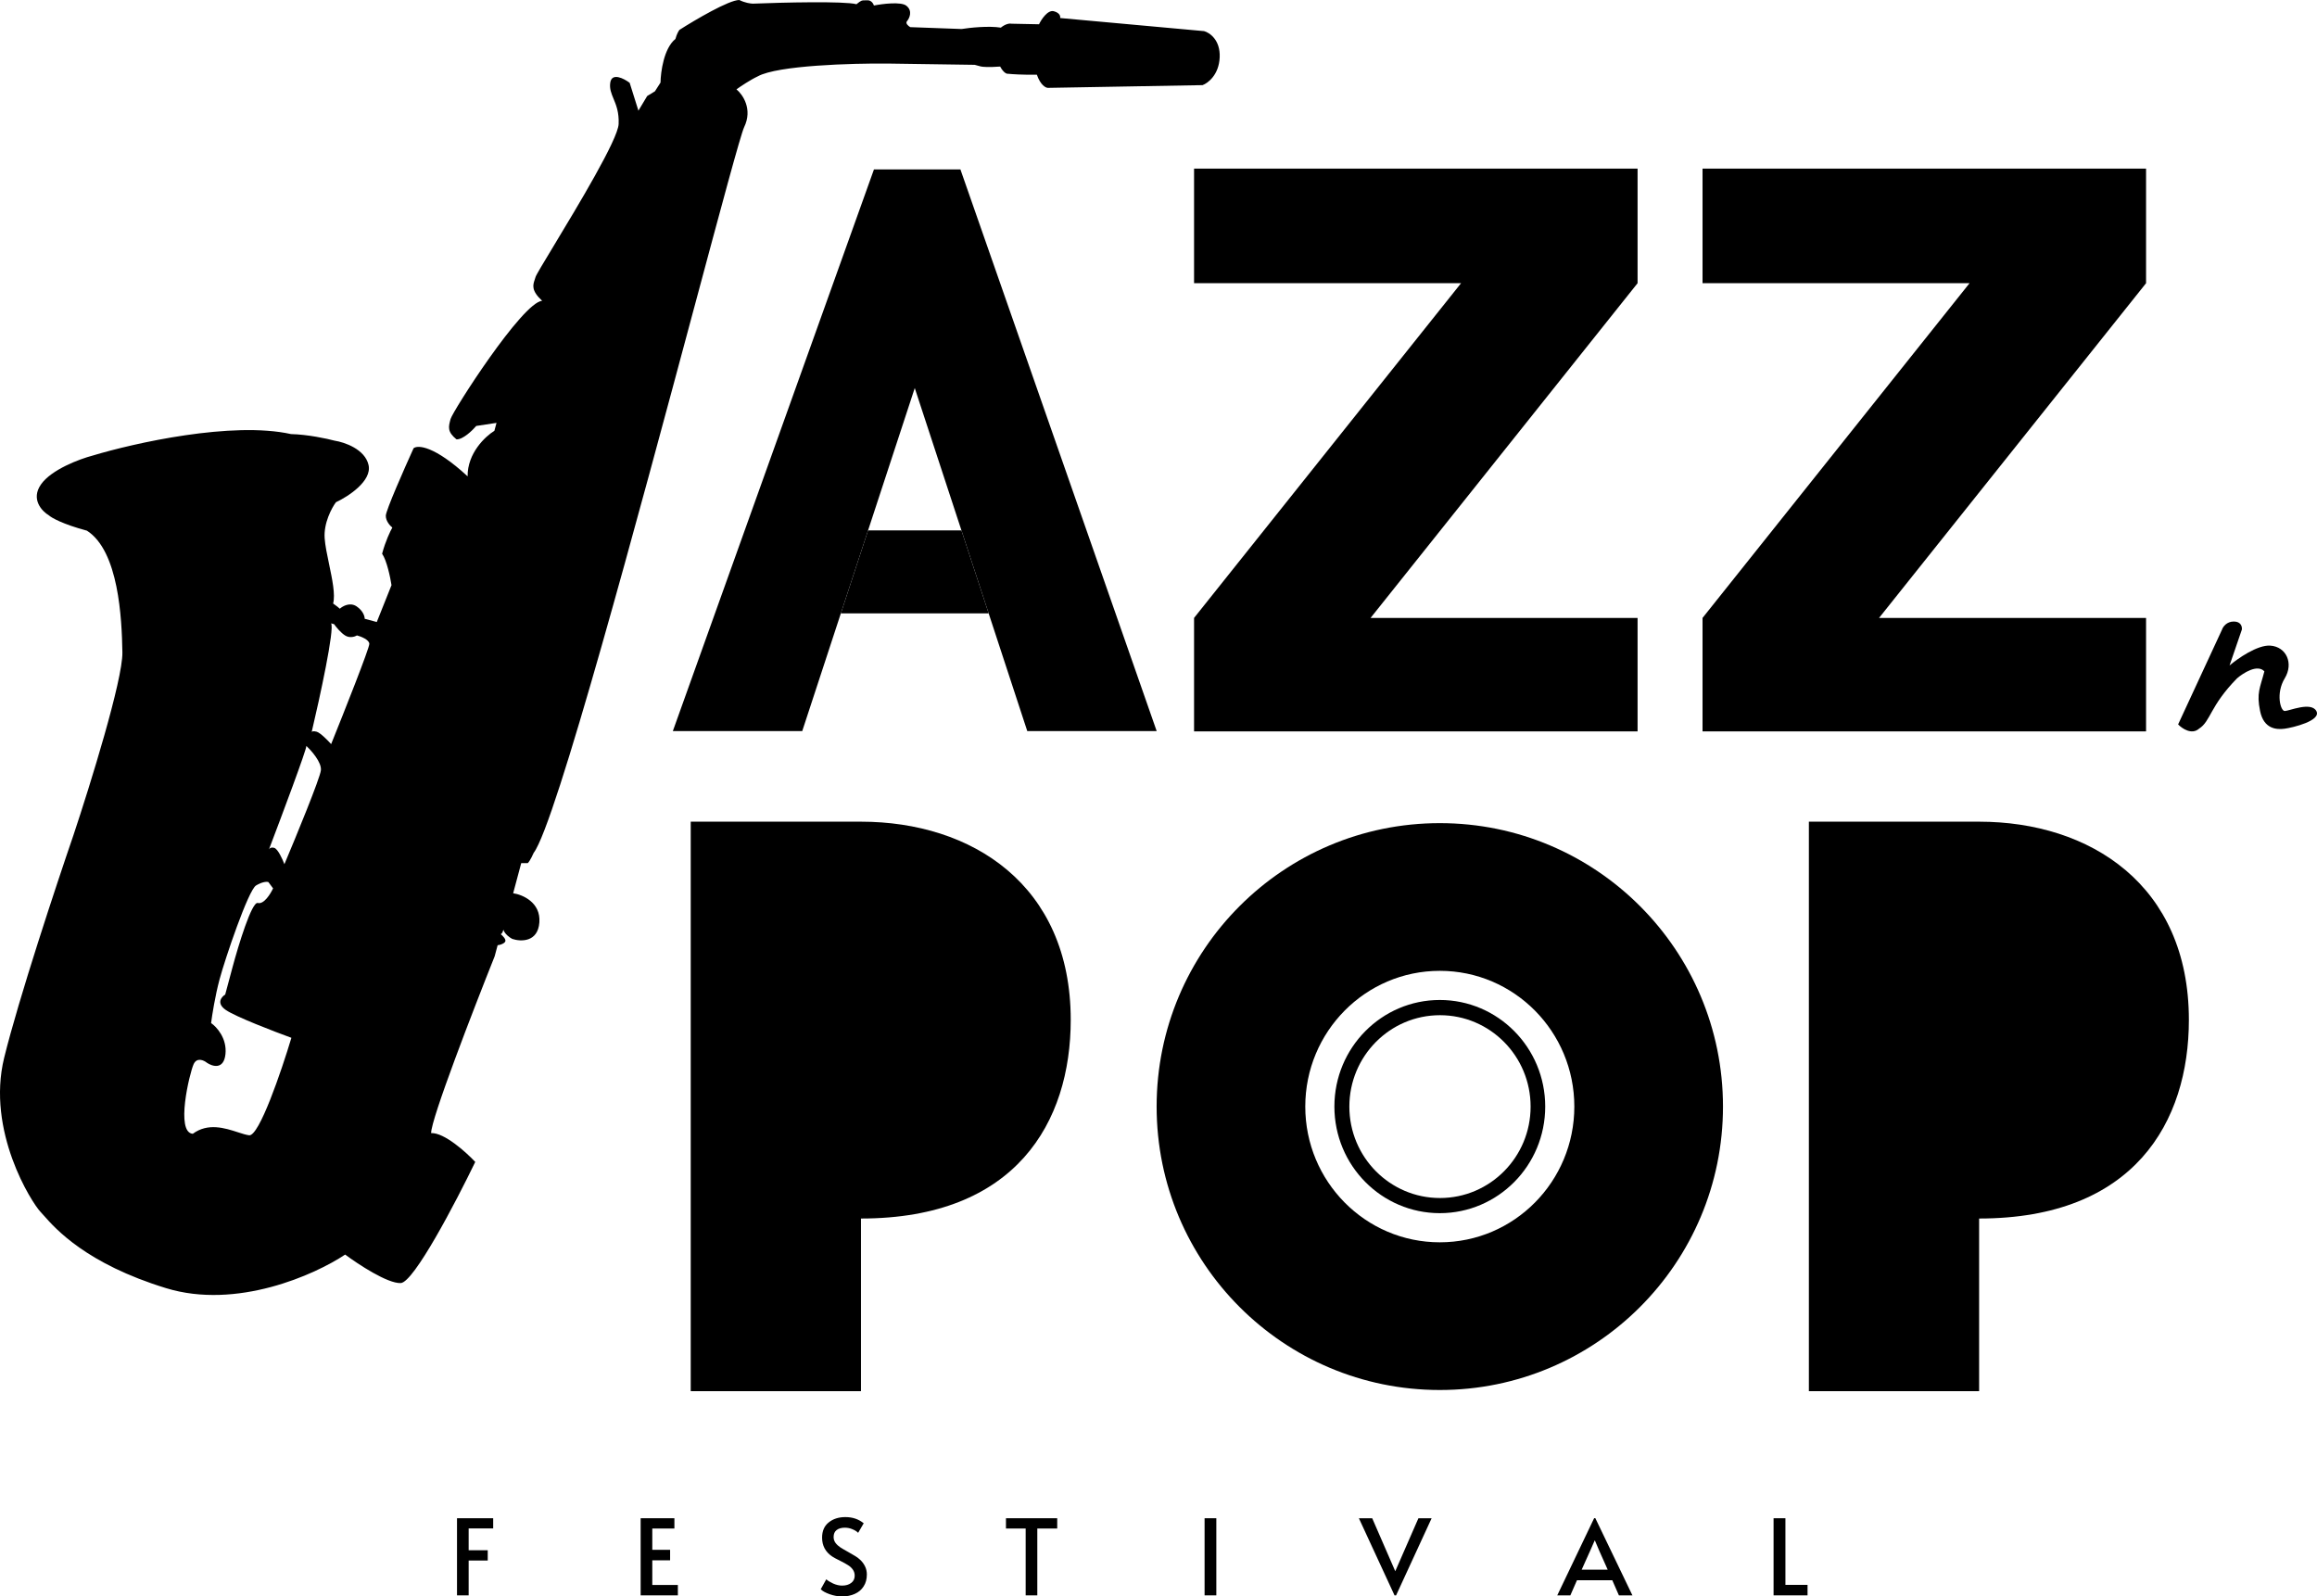 <svg width="254" height="175" viewBox="0 0 254 175" fill="none" xmlns="http://www.w3.org/2000/svg">
<path d="M50.1 166.431H54.065V167.547H51.376V169.939H53.468V171.066H51.376V174.885H50.1V166.431Z" fill="black"/>
<path d="M70.231 166.431H73.931V167.558H71.507V169.893H73.46V171.043H71.507V173.746H74.311V174.885H70.231V166.431Z" fill="black"/>
<path d="M92.316 175C91.856 175 91.4 174.919 90.948 174.758C90.496 174.597 90.17 174.417 89.971 174.218L90.58 173.125C90.741 173.271 90.99 173.424 91.327 173.585C91.672 173.739 92.001 173.815 92.316 173.815C92.722 173.815 93.051 173.719 93.304 173.528C93.564 173.336 93.695 173.072 93.695 172.734C93.695 172.473 93.626 172.247 93.488 172.056C93.35 171.864 93.181 171.707 92.982 171.584C92.783 171.454 92.499 171.296 92.132 171.112C91.695 170.898 91.396 170.737 91.235 170.629C90.492 170.131 90.121 169.441 90.121 168.559C90.121 167.831 90.362 167.275 90.845 166.891C91.327 166.5 91.936 166.305 92.672 166.305C93.461 166.305 94.131 166.531 94.683 166.983L94.074 168.03C93.928 167.877 93.721 167.746 93.453 167.639C93.193 167.524 92.913 167.466 92.614 167.466C92.231 167.466 91.929 167.555 91.707 167.731C91.492 167.9 91.385 168.153 91.385 168.49C91.385 168.728 91.454 168.942 91.592 169.134C91.73 169.318 91.902 169.479 92.109 169.617C92.323 169.755 92.611 169.924 92.971 170.123C93.315 170.315 93.58 170.468 93.763 170.583C93.947 170.691 94.12 170.821 94.281 170.974C94.503 171.174 94.683 171.411 94.821 171.688C94.959 171.964 95.028 172.266 95.028 172.596C95.028 173.11 94.909 173.547 94.671 173.907C94.441 174.268 94.12 174.54 93.706 174.724C93.3 174.908 92.837 175 92.316 175Z" fill="black"/>
<path d="M112.438 167.558H110.278V166.431H115.897V167.558H113.714V174.885H112.438V167.558Z" fill="black"/>
<path d="M132.052 166.431H133.339V174.885H132.052V166.431Z" fill="black"/>
<path d="M148.967 166.431H150.427L152.955 172.24L155.494 166.431H156.942L153.047 174.885H152.874L148.967 166.431Z" fill="black"/>
<path d="M174.885 166.42L178.953 174.885H177.471L176.747 173.229H172.874L172.15 174.885H170.714L174.759 166.42H174.885ZM174.311 170.02L173.391 172.067H176.241L175.334 170.031L174.839 168.87H174.816L174.311 170.02Z" fill="black"/>
<path d="M194.427 166.431H195.726V173.735H198.151V174.885H194.427V166.431Z" fill="black"/>
<path d="M75.721 152.501V90.073H94.384C106.525 90.073 117.378 96.989 117.378 111.798C117.378 122.981 111.393 133.576 94.384 133.576V152.501H75.721Z" fill="black"/>
<path fill-rule="evenodd" clip-rule="evenodd" d="M146.282 121.303C146.282 114.837 151.469 109.619 157.838 109.619C164.206 109.619 169.393 114.837 169.393 121.303C169.393 127.77 164.206 132.988 157.838 132.988C151.469 132.988 146.282 127.77 146.282 121.303ZM167.792 121.308C167.792 126.842 163.344 131.328 157.857 131.328C152.371 131.328 147.923 126.842 147.923 121.308C147.923 115.773 152.371 111.287 157.857 111.287C163.344 111.287 167.792 115.773 167.792 121.308Z" fill="black"/>
<path fill-rule="evenodd" clip-rule="evenodd" d="M188.881 121.303C188.881 138.463 174.982 152.374 157.838 152.374C140.693 152.374 126.795 138.463 126.795 121.303C126.795 104.143 140.693 90.233 157.838 90.233C174.982 90.233 188.881 104.143 188.881 121.303ZM157.838 106.424C149.679 106.424 143.09 113.099 143.09 121.303C143.09 129.508 149.679 136.183 157.838 136.183C165.996 136.183 172.585 129.508 172.585 121.303C172.585 113.099 165.996 106.424 157.838 106.424Z" fill="black"/>
<path d="M198.297 152.501V90.073H216.96C229.101 90.073 239.954 96.989 239.954 111.798C239.954 122.981 233.969 133.576 216.96 133.576V152.501H198.297Z" fill="black"/>
<path d="M243.591 69.013L238.775 79.41C239.206 79.861 240.267 80.585 241.066 79.88C242.358 79.058 242.24 77.413 245.236 74.359C245.915 73.776 247.468 72.772 248.231 73.595C247.761 75.416 247.35 75.945 247.761 77.942C248.172 79.939 249.582 79.998 250.463 79.88C251.344 79.763 254.515 78.999 253.928 77.942C253.341 76.885 250.933 77.942 250.463 77.942C249.993 77.942 249.464 76.003 250.463 74.359C251.461 72.714 250.639 70.893 248.877 70.775C247.468 70.681 245.314 72.185 244.413 72.949L245.764 69.013C245.803 68.719 245.682 68.132 244.883 68.132C244.085 68.132 243.689 68.719 243.591 69.013Z" fill="black"/>
<path d="M179.519 18.485H130.898V31.044H160.169L130.898 67.738V80.175H179.519V67.738H150.249L179.519 31.044V18.485Z" fill="black"/>
<path d="M235.261 18.485H186.64V31.044H215.911L186.64 67.738V80.175H235.261V67.738H205.99L235.261 31.044V18.485Z" fill="black"/>
<path d="M73.759 80.142L95.806 18.575H105.286L126.8 80.142H112.614L100.28 42.538L87.945 80.142H73.759Z" fill="black"/>
<path d="M95.161 58.145H105.399L108.382 67.239H92.178L95.161 58.145Z" fill="black"/>
<path fill-rule="evenodd" clip-rule="evenodd" d="M131.993 3.411C132.601 3.574 133.794 4.379 133.708 6.294C133.621 8.21 132.419 9.117 131.829 9.332L114.877 9.632C114.64 9.63 114.067 9.34 113.665 8.188C112.095 8.215 110.898 8.13 110.496 8.084C110.37 8.112 110.023 7.994 109.642 7.296C108.337 7.393 107.679 7.329 107.513 7.284L106.851 7.106L97.297 6.967C93.459 6.932 85.239 7.163 83.069 8.371C82.257 8.749 81.174 9.478 80.734 9.795C81.415 10.35 82.536 11.956 81.579 13.936C81.192 14.739 79.002 22.901 76.099 33.722L76.098 33.723C70.05 56.268 60.905 90.354 58.506 93.489C58.15 94.288 57.92 94.574 57.849 94.618L57.14 94.614L56.255 97.918C57.28 98.069 59.29 98.918 59.129 101.112C58.968 103.306 57.081 103.234 56.158 102.925C55.897 102.793 55.337 102.406 55.184 101.918C55.072 102.335 54.934 102.41 54.879 102.395C55.124 102.585 55.562 103.026 55.355 103.269C55.148 103.511 54.734 103.599 54.553 103.613L54.227 104.83C51.895 110.666 47.237 122.713 47.262 124.211C48.7 124.149 51.086 126.293 52.099 127.372C49.974 131.773 45.364 140.589 43.927 140.651C42.489 140.713 39.268 138.594 37.837 137.527C34.52 139.744 25.95 143.584 18.204 141.208C9.473 138.531 6.1 134.714 4.807 133.251C4.666 133.092 4.55 132.96 4.454 132.861C3.481 131.854 -1.518 123.99 0.458 115.946C2.039 109.51 6.187 96.979 8.063 91.517C9.869 86.099 13.468 74.514 13.417 71.518C13.354 67.773 13.016 60.413 9.531 58.173C6.879 57.462 5.647 56.759 5.362 56.496C4.596 56.042 3.349 54.727 4.497 53.096C5.643 51.465 8.733 50.317 10.134 49.948C14.708 48.565 25.464 46.156 31.901 47.584C33.736 47.629 35.852 48.084 36.681 48.307C37.761 48.472 40.019 49.239 40.404 50.983C40.79 52.727 38.18 54.425 36.827 55.056C36.365 55.678 35.47 57.339 35.591 59.011C35.649 59.812 35.86 60.819 36.075 61.843C36.421 63.493 36.778 65.192 36.519 66.157C36.88 66.403 37.16 66.64 37.255 66.727C37.569 66.439 38.377 65.984 39.098 66.476C39.819 66.968 39.985 67.584 39.979 67.831L41.304 68.186L42.919 64.145C42.789 63.303 42.401 61.434 41.888 60.7C42.26 59.309 42.791 58.209 43.01 57.833C42.765 57.643 42.279 57.115 42.295 56.523C42.312 55.931 44.331 51.352 45.338 49.137C45.794 48.762 47.616 48.854 51.262 52.217C51.233 49.674 53.206 47.83 54.197 47.226L54.43 46.356L52.209 46.693C51.777 47.198 50.74 48.2 50.039 48.161C49.019 47.329 49.159 46.807 49.392 45.937C49.624 45.068 57.259 33.136 59.433 32.973C58.212 31.846 58.419 31.239 58.62 30.651C58.653 30.553 58.687 30.456 58.713 30.357C58.768 30.152 59.572 28.819 60.682 26.981C63.337 22.582 67.74 15.288 67.817 13.6C67.875 12.308 67.543 11.509 67.257 10.821C67.014 10.234 66.804 9.728 66.899 9.067C67.064 7.918 68.387 8.596 69.027 9.078L69.986 12.131L70.948 10.525L71.797 10.008L72.408 9.053C72.427 7.878 72.78 5.276 74.043 4.272C74.192 3.716 74.402 3.375 74.488 3.273C76.202 2.18 79.913 -0.006 81.048 1.30376e-05C81.673 0.317 82.303 0.399 82.539 0.4C85.77 0.272 92.563 0.106 93.889 0.462C94.413 0.03 94.508 0.032 94.769 0.038C94.848 0.04 94.943 0.042 95.069 0.033C95.504 5.80962e-05 95.741 0.399 95.805 0.603C96.742 0.419 98.763 0.166 99.352 0.622C100.087 1.192 99.689 2.017 99.43 2.32C99.223 2.563 99.582 2.858 99.787 2.975L105.415 3.18C106.282 3.04 108.355 2.813 109.718 3.029C110.265 2.579 110.733 2.556 110.899 2.6L113.902 2.66C114.167 2.11 114.864 1.054 115.527 1.232C116.19 1.41 116.262 1.802 116.216 1.976L131.993 3.411ZM29.413 96.684L29.936 97.383C29.655 97.991 28.927 99.163 28.264 98.985C27.601 98.808 26.132 103.632 25.48 106.067L24.688 109.024C24.264 109.283 23.685 109.985 24.767 110.722C25.848 111.46 30.002 113.058 31.944 113.765C30.856 117.388 28.405 124.596 27.307 124.451C26.964 124.406 26.544 124.27 26.074 124.117C24.665 123.661 22.796 123.056 21.135 124.287C19.219 124.146 20.776 117.667 21.221 116.668C21.577 115.869 22.346 116.224 22.686 116.502C23.287 116.911 24.534 117.295 24.716 115.555C24.898 113.814 23.742 112.56 23.141 112.15C23.248 111.309 23.582 109.174 24.067 107.366C24.672 105.105 27.218 97.586 28.067 97.068C28.746 96.654 29.247 96.639 29.413 96.684ZM33.582 81.772C34.152 82.298 35.269 83.567 35.178 84.437C35.087 85.307 32.473 91.664 31.178 94.734C30.971 94.181 30.457 93.049 30.059 92.943C29.71 92.849 29.543 92.996 29.486 93.112C30.887 89.432 33.64 82.085 33.582 81.772ZM29.469 93.157L29.486 93.112C29.478 93.128 29.473 93.143 29.469 93.157ZM36.292 68.333L36.623 68.422C36.838 68.728 37.389 69.41 37.882 69.691C38.375 69.973 38.923 69.784 39.135 69.655C39.577 69.773 40.466 70.123 40.487 70.576C40.508 71.029 37.705 78.094 36.301 81.569C35.936 81.161 35.108 80.318 34.711 80.211C34.313 80.104 34.183 80.194 34.167 80.251C35.05 76.512 36.711 68.893 36.292 68.333Z" fill="black"/>
</svg>
